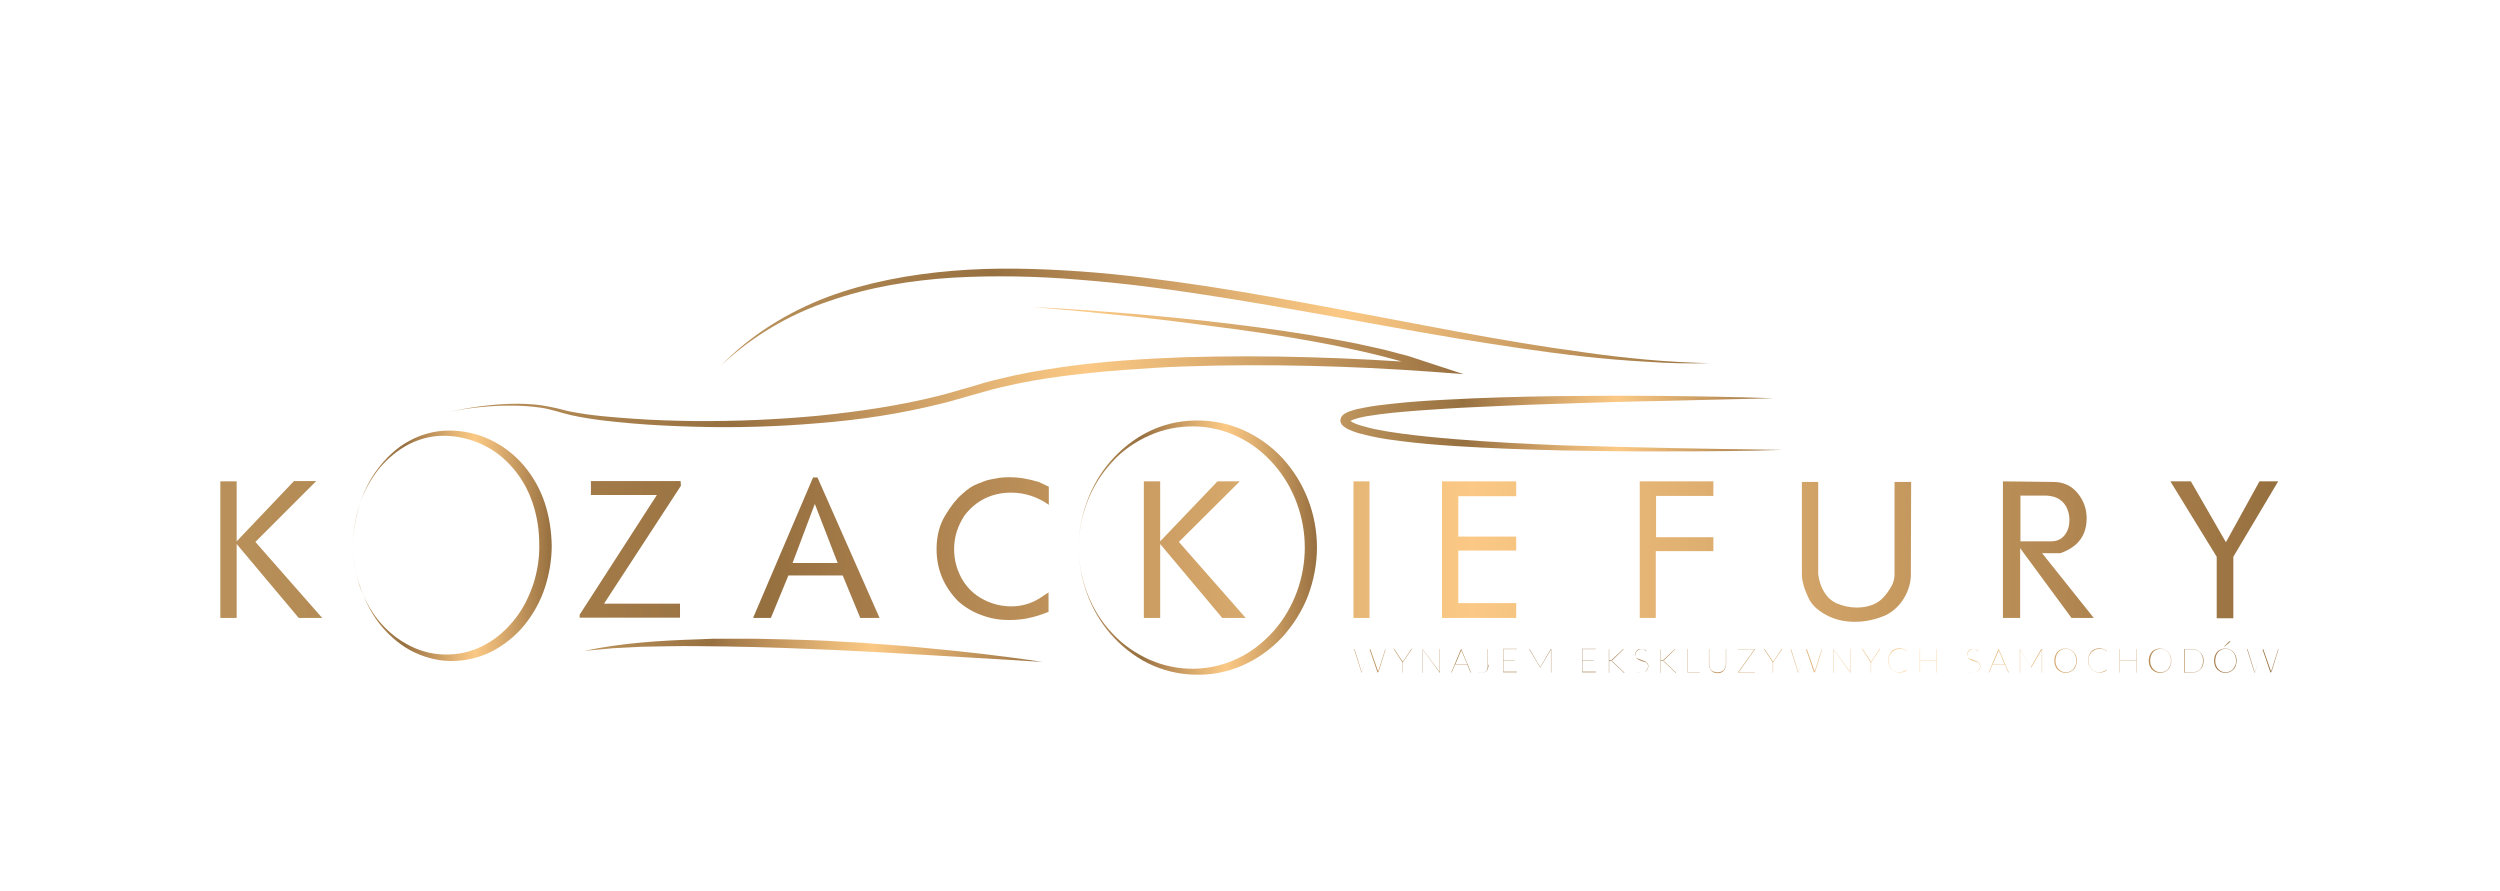 <svg id="Warstwa_1" xmlns="http://www.w3.org/2000/svg" xlink="http://www.w3.org/1999/xlink" x="0" y="0" viewBox="0 150 841.9 300" xml:space="preserve"><style>.st1{fill:url(#SVGID_00000091694934494279575720000011341538210736030615_)}.st2{fill:url(#SVGID_00000088112815426884215660000008705926680679825309_)}.st3{fill:url(#SVGID_00000088109436973666787470000002409287987743350948_)}.st4{fill:url(#SVGID_00000007413778643060958760000006409035189011680154_)}.st5{fill:url(#SVGID_00000077313895324041026080000001658278875215744650_)}.st6{fill:url(#SVGID_00000075850156692552327740000004104326675945867423_)}.st7{fill:url(#SVGID_00000046331589896982544510000013898628010299132578_)}.st8{fill:url(#SVGID_00000140707664401105609730000002367263363699912379_)}.st9{fill:url(#SVGID_00000116201752642232524020000009931481518988351671_)}.st10{fill:url(#SVGID_00000074419831073453087330000000297667802874359169_)}.st11{fill:url(#SVGID_00000076585379368695392010000005847458121094751422_)}.st12{fill:url(#SVGID_00000142173944851561425210000015728405963377856942_)}.st13{fill:url(#SVGID_00000036937156470049919040000016691086225110012080_)}.st14{fill:url(#SVGID_00000009566065364387098430000009548318703056205704_)}.st15{fill:url(#SVGID_00000080170677682216622280000007078514290973848212_)}.st16{fill:url(#SVGID_00000134232030191577916570000001699499203872224405_)}.st17{fill:url(#SVGID_00000093892549549238406770000016110326084290493077_)}.st18{fill:url(#SVGID_00000055708334944432958320000006057131358301365428_)}.st19{fill:url(#SVGID_00000019674332021518208810000009476243699432472710_)}.st20{fill:url(#SVGID_00000116921920077284339190000005621069292696773019_)}.st21{fill:url(#SVGID_00000049928195437775043720000017308406077701066929_)}.st22{fill:url(#SVGID_00000160899492446064952840000005953492273199395496_)}.st23{fill:url(#SVGID_00000144333259779527246270000017679120108012228790_)}.st24{fill:url(#SVGID_00000106829577874207290740000015450871226894077324_)}.st25{fill:url(#SVGID_00000029765928000953598170000017775528853948478611_)}.st26{fill:url(#SVGID_00000147928561579430395160000003122080306078581137_)}.st27{fill:url(#SVGID_00000039113536723699413270000002429445570428234368_)}.st28{fill:url(#SVGID_00000091719274055998096920000014056888003404816007_)}.st29{fill:url(#SVGID_00000057124685427999782890000008990734129280157108_)}.st30{fill:url(#SVGID_00000147180051084798059770000006139546539115094660_)}.st31{fill:url(#SVGID_00000005261537239681062270000004495573850469545624_)}.st32{fill:url(#SVGID_00000055696950062816386560000008942726167731278744_)}.st33{fill:url(#SVGID_00000089571422383612978570000012118658018847377057_)}.st34{fill:url(#SVGID_00000163047608763275970090000005111346124355433629_)}.st35{fill:url(#SVGID_00000171696756835216606670000005693476832854146454_)}.st36{fill:url(#SVGID_00000015336558729673538640000012627534108636645023_)}.st37{fill:url(#SVGID_00000160887794958782573740000002247691154890432652_)}.st38{fill:url(#SVGID_00000062176221116097634290000009182710052277700509_)}.st39{fill:url(#SVGID_00000173150861147853412870000015699985235868015544_)}.st40{fill:url(#SVGID_00000158711391122939261100000005046256396230047621_)}.st41{fill:url(#SVGID_00000151502005257937662650000013791856397030559912_)}.st42{fill:url(#SVGID_00000127020070185370645440000011402702670639252636_)}.st43{fill:url(#SVGID_00000167368349075234967940000012563387350668741564_)}.st44{fill:url(#SVGID_00000173118789046165936370000018160960502154020017_)}.st45{fill:url(#SVGID_00000118377509795620704590000001905959524123712446_)}.st46{fill:url(#SVGID_00000118373097421296484070000013289117093563979923_)}</style><switch><g><linearGradient id="SVGID_1_" gradientUnits="userSpaceOnUse" x1="49.24" y1="335.093" x2="802.292" y2="335.093"><stop offset="0" style="stop-color: rgb(190, 149, 93);"></stop><stop offset="0.278" style="stop-color: rgb(151, 112, 64);"></stop><stop offset="0.371" style="stop-color: rgb(180, 136, 83);"></stop><stop offset="0.539" style="stop-color: rgb(230, 182, 118);"></stop><stop offset="0.627" style="stop-color: rgb(251, 201, 133);"></stop><stop offset="0.732" style="stop-color: rgb(226, 178, 115);"></stop><stop offset="0.938" style="stop-color: rgb(169, 127, 75);"></stop><stop offset="1" style="stop-color: rgb(151, 112, 64);"></stop></linearGradient><path d="M108.5 358.1h-7.9l-20.9-24.9v24.9h-5.5v-46h5.5v20.2L99 312h7.5L86 332.5l22.5 25.6z" style="fill: url(&quot;#SVGID_1_&quot;);"></path><linearGradient id="SVGID_00000145041347240604851900000004609366887065589940_" gradientUnits="userSpaceOnUse" x1="49.24" y1="335.074" x2="802.292" y2="335.074"><stop offset="0" style="stop-color: rgb(190, 149, 93);"></stop><stop offset="0.278" style="stop-color: rgb(151, 112, 64);"></stop><stop offset="0.371" style="stop-color: rgb(180, 136, 83);"></stop><stop offset="0.539" style="stop-color: rgb(230, 182, 118);"></stop><stop offset="0.627" style="stop-color: rgb(251, 201, 133);"></stop><stop offset="0.732" style="stop-color: rgb(226, 178, 115);"></stop><stop offset="0.938" style="stop-color: rgb(169, 127, 75);"></stop><stop offset="1" style="stop-color: rgb(151, 112, 64);"></stop></linearGradient><path d="m229.3 313.6-25.9 39.7H229v4.7h-33.8v-1l26-40.3H199V312h30.2l.1 1.6z" style="fill: url(&quot;#SVGID_00000145041347240604851900000004609366887065589940_&quot;);"></path><linearGradient id="SVGID_00000070799208142304983380000000389223235833624485_" gradientUnits="userSpaceOnUse" x1="49.24" y1="334.421" x2="802.292" y2="334.421"><stop offset="0" style="stop-color: rgb(190, 149, 93);"></stop><stop offset="0.278" style="stop-color: rgb(151, 112, 64);"></stop><stop offset="0.371" style="stop-color: rgb(180, 136, 83);"></stop><stop offset="0.539" style="stop-color: rgb(230, 182, 118);"></stop><stop offset="0.627" style="stop-color: rgb(251, 201, 133);"></stop><stop offset="0.732" style="stop-color: rgb(226, 178, 115);"></stop><stop offset="0.938" style="stop-color: rgb(169, 127, 75);"></stop><stop offset="1" style="stop-color: rgb(151, 112, 64);"></stop></linearGradient><path d="M296.2 358.1h-6.5l-5.9-14.3h-18.3l-5.9 14.3h-6l20.2-47.3h1.5l20.9 47.3zm-14.1-18.5-7.7-19.9-7.5 19.9h15.2z" style="fill: url(&quot;#SVGID_00000070799208142304983380000000389223235833624485_&quot;);"></path><linearGradient id="SVGID_00000178894482758298065990000005725385624544447137_" gradientUnits="userSpaceOnUse" x1="47.873" y1="334.825" x2="800.924" y2="334.825"><stop offset="0" style="stop-color: rgb(190, 149, 93);"></stop><stop offset="0.278" style="stop-color: rgb(151, 112, 64);"></stop><stop offset="0.371" style="stop-color: rgb(180, 136, 83);"></stop><stop offset="0.539" style="stop-color: rgb(230, 182, 118);"></stop><stop offset="0.627" style="stop-color: rgb(251, 201, 133);"></stop><stop offset="0.732" style="stop-color: rgb(226, 178, 115);"></stop><stop offset="0.938" style="stop-color: rgb(169, 127, 75);"></stop><stop offset="1" style="stop-color: rgb(151, 112, 64);"></stop></linearGradient><path d="M353.2 356c-2.2.9-4.3 1.6-6.6 2.1-2.2.5-4.5.7-6.8.7-3.2 0-6.2-.5-9.1-1.6-2.9-1-5.6-2.6-8-4.7-4.9-5-7.3-10.8-7.3-17.6 0-4.4 1-8.2 2.9-11.3 1.9-3.2 3.8-5.6 5.7-7.2 1.8-1.7 3.6-2.9 5.3-3.5 1.7-.7 3-1.2 4.1-1.4 1.1-.2 2.1-.4 3.2-.6 1.1-.1 2.2-.2 3.2-.2 1.5 0 3.2.1 4.9.4 1.7.3 3.4.7 5.1 1.2l3.4 1.6v6.1c-3.9-2.7-8.1-4.1-12.7-4.1-3.1 0-6 .6-8.7 1.9-2.7 1.3-5 3.2-7 5.8-1.1 1.7-2 3.5-2.6 5.4-.6 1.9-.9 3.9-.9 6 0 3.5.9 6.8 2.6 9.9 1.8 3.1 4.2 5.4 7.3 7 3.1 1.6 6.2 2.3 9.4 2.3 3.4 0 6.5-.9 9.3-2.6l3.2-2.1v6.5z" style="fill: url(&quot;#SVGID_00000178894482758298065990000005725385624544447137_&quot;);"></path><linearGradient id="SVGID_00000043425065447001906030000000002084589466354623_" gradientUnits="userSpaceOnUse" x1="49.24" y1="335.093" x2="802.292" y2="335.093"><stop offset="0" style="stop-color: rgb(190, 149, 93);"></stop><stop offset="0.278" style="stop-color: rgb(151, 112, 64);"></stop><stop offset="0.371" style="stop-color: rgb(180, 136, 83);"></stop><stop offset="0.539" style="stop-color: rgb(230, 182, 118);"></stop><stop offset="0.627" style="stop-color: rgb(251, 201, 133);"></stop><stop offset="0.732" style="stop-color: rgb(226, 178, 115);"></stop><stop offset="0.938" style="stop-color: rgb(169, 127, 75);"></stop><stop offset="1" style="stop-color: rgb(151, 112, 64);"></stop></linearGradient><path d="M419.5 358.1h-7.9l-20.9-24.9v24.9h-5.5v-46h5.5v20.2l19.3-20.2h7.5L397 332.5l22.5 25.6z" style="fill: url(&quot;#SVGID_00000043425065447001906030000000002084589466354623_&quot;);"></path><linearGradient id="SVGID_00000133503051478493729070000008840604759173072264_" gradientUnits="userSpaceOnUse" x1="45.777" y1="335.074" x2="798.829" y2="335.074"><stop offset="0" style="stop-color: rgb(190, 149, 93);"></stop><stop offset="0.278" style="stop-color: rgb(151, 112, 64);"></stop><stop offset="0.371" style="stop-color: rgb(180, 136, 83);"></stop><stop offset="0.539" style="stop-color: rgb(230, 182, 118);"></stop><stop offset="0.627" style="stop-color: rgb(251, 201, 133);"></stop><stop offset="0.732" style="stop-color: rgb(226, 178, 115);"></stop><stop offset="0.938" style="stop-color: rgb(169, 127, 75);"></stop><stop offset="1" style="stop-color: rgb(151, 112, 64);"></stop></linearGradient><path d="M461.2 358.1h-5.4v-46h5.4v46z" style="fill: url(&quot;#SVGID_00000133503051478493729070000008840604759173072264_&quot;);"></path><linearGradient id="SVGID_00000013912579979902988960000016321135076821128583_" gradientUnits="userSpaceOnUse" x1="23.492" y1="335.074" x2="776.544" y2="335.074"><stop offset="0" style="stop-color: rgb(190, 149, 93);"></stop><stop offset="0.278" style="stop-color: rgb(151, 112, 64);"></stop><stop offset="0.371" style="stop-color: rgb(180, 136, 83);"></stop><stop offset="0.539" style="stop-color: rgb(230, 182, 118);"></stop><stop offset="0.627" style="stop-color: rgb(251, 201, 133);"></stop><stop offset="0.732" style="stop-color: rgb(226, 178, 115);"></stop><stop offset="0.938" style="stop-color: rgb(169, 127, 75);"></stop><stop offset="1" style="stop-color: rgb(151, 112, 64);"></stop></linearGradient><path d="M510.6 358.1h-25v-46h25v5h-19.5v13.6h19.5v4.7h-19.5v17.7h19.5v5z" style="fill: url(&quot;#SVGID_00000013912579979902988960000016321135076821128583_&quot;);"></path><linearGradient id="SVGID_00000047023219766677770890000003241231065765415092_" gradientUnits="userSpaceOnUse" x1="12.613" y1="335.084" x2="765.664" y2="335.084"><stop offset="0" style="stop-color: rgb(190, 149, 93);"></stop><stop offset="0.278" style="stop-color: rgb(151, 112, 64);"></stop><stop offset="0.371" style="stop-color: rgb(180, 136, 83);"></stop><stop offset="0.539" style="stop-color: rgb(230, 182, 118);"></stop><stop offset="0.627" style="stop-color: rgb(251, 201, 133);"></stop><stop offset="0.732" style="stop-color: rgb(226, 178, 115);"></stop><stop offset="0.938" style="stop-color: rgb(169, 127, 75);"></stop><stop offset="1" style="stop-color: rgb(151, 112, 64);"></stop></linearGradient><path d="M576.9 335.6h-19.3v22.5h-5.4v-46H577v4.9h-19.3v13.9H577v4.7z" style="fill: url(&quot;#SVGID_00000047023219766677770890000003241231065765415092_&quot;);"></path><linearGradient id="SVGID_00000059268922192535715730000004402528861537682602_" gradientUnits="userSpaceOnUse" x1="12.613" y1="335.675" x2="765.664" y2="335.675"><stop offset="0" style="stop-color: rgb(190, 149, 93);"></stop><stop offset="0.278" style="stop-color: rgb(151, 112, 64);"></stop><stop offset="0.371" style="stop-color: rgb(180, 136, 83);"></stop><stop offset="0.539" style="stop-color: rgb(230, 182, 118);"></stop><stop offset="0.627" style="stop-color: rgb(251, 201, 133);"></stop><stop offset="0.732" style="stop-color: rgb(226, 178, 115);"></stop><stop offset="0.938" style="stop-color: rgb(169, 127, 75);"></stop><stop offset="1" style="stop-color: rgb(151, 112, 64);"></stop></linearGradient><path d="m643.6 312.1-.1 31.4c0 2.7-.8 5.4-2.3 7.9-1.5 2.5-3.5 4.4-6 5.7-3.4 1.5-6.9 2.3-10.6 2.3-3.7 0-6.9-.8-9.8-2.4-2.9-1.6-4.8-3.5-5.8-5.7s-1.6-3.8-1.8-4.9c-.3-1.1-.4-2.1-.4-3v-31.1h5.5v31.1c.3 2.2.9 4.1 1.9 5.8 1 1.7 2.3 3 4.1 3.9 2.3 1 4.7 1.5 7 1.5 1.9 0 3.6-.3 5.2-.9 1.6-.6 2.9-1.5 4-2.8 1.1-1.2 1.9-2.5 2.6-3.7.6-1.2.9-2.5.9-3.8v-31.1h5.6z" style="fill: url(&quot;#SVGID_00000059268922192535715730000004402528861537682602_&quot;);"></path><linearGradient id="SVGID_00000039825655287174446910000011979777618728117639_" gradientUnits="userSpaceOnUse" x1="12.613" y1="335.084" x2="765.664" y2="335.084"><stop offset="0" style="stop-color: rgb(190, 149, 93);"></stop><stop offset="0.278" style="stop-color: rgb(151, 112, 64);"></stop><stop offset="0.371" style="stop-color: rgb(180, 136, 83);"></stop><stop offset="0.539" style="stop-color: rgb(230, 182, 118);"></stop><stop offset="0.627" style="stop-color: rgb(251, 201, 133);"></stop><stop offset="0.732" style="stop-color: rgb(226, 178, 115);"></stop><stop offset="0.938" style="stop-color: rgb(169, 127, 75);"></stop><stop offset="1" style="stop-color: rgb(151, 112, 64);"></stop></linearGradient><path d="M705.1 358.1h-7.5l-17.3-23.5v23.5h-5.8v-46l17 .2c3.3 0 6 1.2 8.1 3.7 2.1 2.5 3.1 5.4 3.1 8.6 0 1.7-.3 3.4-.9 4.9-.6 1.5-1.6 2.9-3 4.1-1.5 1.2-3.2 2.1-5 2.7h-6.1l17.4 21.8zm-12.6-40.5c-.5-.2-1.1-.4-1.7-.5-.6-.1-1.2-.2-1.6-.2h-8.8v15.4h10.3c2 0 3.5-.7 4.6-2.1 1.1-1.4 1.6-3.1 1.6-5.1 0-1.7-.4-3.2-1.1-4.5-.8-1.4-1.9-2.4-3.3-3z" style="fill: url(&quot;#SVGID_00000039825655287174446910000011979777618728117639_&quot;);"></path><linearGradient id="SVGID_00000148620512195076823360000010349483353051261593_" gradientUnits="userSpaceOnUse" x1="12.613" y1="335.079" x2="765.664" y2="335.079"><stop offset="0" style="stop-color: rgb(190, 149, 93);"></stop><stop offset="0.278" style="stop-color: rgb(151, 112, 64);"></stop><stop offset="0.371" style="stop-color: rgb(180, 136, 83);"></stop><stop offset="0.539" style="stop-color: rgb(230, 182, 118);"></stop><stop offset="0.627" style="stop-color: rgb(251, 201, 133);"></stop><stop offset="0.732" style="stop-color: rgb(226, 178, 115);"></stop><stop offset="0.938" style="stop-color: rgb(169, 127, 75);"></stop><stop offset="1" style="stop-color: rgb(151, 112, 64);"></stop></linearGradient><path d="m767.2 312.1-15.1 25.4v20.7h-5.6v-20.7l-15.6-25.4h6.9l11.8 20.5 11.3-20.5h6.3z" style="fill: url(&quot;#SVGID_00000148620512195076823360000010349483353051261593_&quot;);"></path><linearGradient id="SVGID_00000091012647683358917650000017454189977519003318_" gradientUnits="userSpaceOnUse" x1="116.903" y1="333.766" x2="185.601" y2="333.766"><stop offset="0" style="stop-color: rgb(190, 149, 93);"></stop><stop offset="0.278" style="stop-color: rgb(151, 112, 64);"></stop><stop offset="0.371" style="stop-color: rgb(180, 136, 83);"></stop><stop offset="0.539" style="stop-color: rgb(230, 182, 118);"></stop><stop offset="0.627" style="stop-color: rgb(251, 201, 133);"></stop><stop offset="0.732" style="stop-color: rgb(226, 178, 115);"></stop><stop offset="0.938" style="stop-color: rgb(169, 127, 75);"></stop><stop offset="1" style="stop-color: rgb(151, 112, 64);"></stop></linearGradient><path d="M118.9 333.8c0 4.6.8 9.2 2.2 13.5 1.5 4.3 3.7 8.4 6.6 11.9 2.9 3.5 6.5 6.4 10.6 8.4 4 2 8.5 3 13 2.8 4.4-.1 8.8-1.4 12.6-3.6 3.8-2.1 7.1-5.2 9.8-8.7 2.7-3.5 4.6-7.5 6-11.7 1.3-4.2 2-8.6 1.9-13 0-4.4-.6-8.8-1.9-13-1.3-4.2-3.3-8.2-6-11.6-2.7-3.4-6-6.4-9.9-8.4-3.9-2.1-8.2-3.3-12.7-3.6-4.4-.3-8.9.6-13 2.6-4 2-7.6 5-10.5 8.5-2.8 3.6-5.1 7.7-6.5 12-1.4 4.7-2.2 9.3-2.2 13.9zm0 0c0-4.6.7-9.2 2.1-13.6 1.4-4.4 3.4-8.6 6.2-12.3 2.8-3.7 6.2-7 10.4-9.3 4.1-2.3 8.8-3.6 13.6-3.6 4.7 0 9.5 1 13.9 3.1 4.3 2 8.3 5.1 11.4 8.8 3.1 3.7 5.5 8 7 12.6s2.2 9.4 2.3 14.2c0 4.8-.8 9.6-2.3 14.2-1.5 4.6-3.9 8.9-6.9 12.6-3 3.7-6.9 6.8-11.2 9-4.3 2.1-9.1 3.2-13.9 3.1-4.8-.1-9.4-1.5-13.5-3.7-4.1-2.3-7.6-5.5-10.4-9.1-2.8-3.7-4.9-7.9-6.3-12.2-1.7-4.6-2.4-9.2-2.4-13.8z" style="fill: url(&quot;#SVGID_00000091012647683358917650000017454189977519003318_&quot;);"></path><linearGradient id="SVGID_00000096038701693620974740000012885516576109447328_" gradientUnits="userSpaceOnUse" x1="361.288" y1="334.416" x2="443.459" y2="334.416"><stop offset="0" style="stop-color: rgb(190, 149, 93);"></stop><stop offset="0.278" style="stop-color: rgb(151, 112, 64);"></stop><stop offset="0.371" style="stop-color: rgb(180, 136, 83);"></stop><stop offset="0.539" style="stop-color: rgb(230, 182, 118);"></stop><stop offset="0.627" style="stop-color: rgb(251, 201, 133);"></stop><stop offset="0.732" style="stop-color: rgb(226, 178, 115);"></stop><stop offset="0.938" style="stop-color: rgb(169, 127, 75);"></stop><stop offset="1" style="stop-color: rgb(151, 112, 64);"></stop></linearGradient><path d="M363.3 334.4c0 5.3 1 10.6 2.9 15.5s4.7 9.5 8.3 13.3c3.6 3.9 8 6.9 12.7 9 4.8 2.1 10 3.1 15.1 3 5.2-.1 10.3-1.4 14.8-3.6 4.6-2.2 8.6-5.5 12-9.3 6.7-7.7 10.3-17.8 10.3-27.9 0-10.1-3.6-20.2-10.3-27.9-3.3-3.8-7.4-7.1-12-9.3-4.6-2.3-9.7-3.5-14.8-3.6-5.2-.1-10.4.9-15.1 3-4.8 2.1-9.2 5.1-12.7 9-3.6 3.9-6.4 8.4-8.3 13.3-1.9 4.9-2.9 10.2-2.9 15.5zm0 0c0-10.6 3.8-21.2 10.8-29.2 3.5-4 7.8-7.4 12.6-9.8 4.8-2.4 10.2-3.7 15.7-3.8 5.4-.1 10.9.9 16 3.1 5 2.2 9.6 5.4 13.4 9.5 3.7 4 6.7 8.8 8.7 14 2 5.2 3 10.7 3 16.2s-1.1 11.1-3 16.2c-2 5.2-5 9.9-8.7 14-3.8 4-8.3 7.3-13.4 9.5-5 2.2-10.5 3.3-16 3.1-5.4-.1-10.8-1.4-15.7-3.8-4.8-2.4-9.1-5.8-12.6-9.8-7-8-10.8-18.6-10.8-29.2z" style="fill: url(&quot;#SVGID_00000096038701693620974740000012885516576109447328_&quot;);"></path><linearGradient id="SVGID_00000022538494669305520990000008600616761053640889_" gradientUnits="userSpaceOnUse" x1="196.467" y1="368.93" x2="351.314" y2="368.93"><stop offset="0" style="stop-color: rgb(190, 149, 93);"></stop><stop offset="0.278" style="stop-color: rgb(151, 112, 64);"></stop><stop offset="0.371" style="stop-color: rgb(180, 136, 83);"></stop><stop offset="0.539" style="stop-color: rgb(230, 182, 118);"></stop><stop offset="0.627" style="stop-color: rgb(251, 201, 133);"></stop><stop offset="0.732" style="stop-color: rgb(226, 178, 115);"></stop><stop offset="0.938" style="stop-color: rgb(169, 127, 75);"></stop><stop offset="1" style="stop-color: rgb(151, 112, 64);"></stop></linearGradient><path d="M196.7 369.2c12.7-2.7 25.6-3.5 38.5-3.9l4.8-.2h14.5c6.5.1 12.9.3 19.4.5 3.2.1 6.5.3 9.7.5 3.2.2 6.5.3 9.7.6 6.4.5 12.9.9 19.3 1.6 12.9 1.2 25.7 2.7 38.5 4.6l-38.6-2.3-19.3-1.1c-6.4-.3-12.9-.7-19.3-.9-12.9-.6-25.7-.9-38.6-1-6.4-.1-12.9.1-19.3.2l-9.6.5c-3.2.3-6.5.6-9.7.9z" style="fill: url(&quot;#SVGID_00000022538494669305520990000008600616761053640889_&quot;);"></path><linearGradient id="SVGID_00000085239146692097744910000007021485680317632700_" gradientUnits="userSpaceOnUse" x1="241.601" y1="256.831" x2="575.558" y2="256.831"><stop offset="0" style="stop-color: rgb(190, 149, 93);"></stop><stop offset="0.278" style="stop-color: rgb(151, 112, 64);"></stop><stop offset="0.371" style="stop-color: rgb(180, 136, 83);"></stop><stop offset="0.539" style="stop-color: rgb(230, 182, 118);"></stop><stop offset="0.627" style="stop-color: rgb(251, 201, 133);"></stop><stop offset="0.732" style="stop-color: rgb(226, 178, 115);"></stop><stop offset="0.938" style="stop-color: rgb(169, 127, 75);"></stop><stop offset="1" style="stop-color: rgb(151, 112, 64);"></stop></linearGradient><path d="M575.6 272.3c-7.1.2-14.3 0-21.4-.5-7.1-.4-14.3-1-21.4-1.8-14.2-1.6-28.4-3.8-42.5-6.1-28.2-4.7-56.2-10.3-84.4-14.6-14.1-2.2-28.2-4-42.4-5.1-14.2-1.2-28.4-1.5-42.6-.7-14.2.9-28.3 3.2-41.7 7.9-13.5 4.5-26 11.9-36.4 21.7 10-10.3 22.5-18 35.9-23.1 13.5-5 27.8-7.6 42.1-8.8 14.3-1.2 28.7-.8 43 .2s28.5 2.9 42.7 5c28.3 4.4 56.3 10.1 84.4 15.3 14 2.6 28.1 5 42.2 6.9 14 2 28.2 3.4 42.5 3.7z" style="fill: url(&quot;#SVGID_00000085239146692097744910000007021485680317632700_&quot;);"></path><linearGradient id="SVGID_00000046311807520457513040000008894678044033226376_" gradientUnits="userSpaceOnUse" x1="151.252" y1="273.599" x2="493.487" y2="273.599"><stop offset="0" style="stop-color: rgb(190, 149, 93);"></stop><stop offset="0.278" style="stop-color: rgb(151, 112, 64);"></stop><stop offset="0.371" style="stop-color: rgb(180, 136, 83);"></stop><stop offset="0.539" style="stop-color: rgb(230, 182, 118);"></stop><stop offset="0.627" style="stop-color: rgb(251, 201, 133);"></stop><stop offset="0.732" style="stop-color: rgb(226, 178, 115);"></stop><stop offset="0.938" style="stop-color: rgb(169, 127, 75);"></stop><stop offset="1" style="stop-color: rgb(151, 112, 64);"></stop></linearGradient><path d="M347.5 253.4c11.4.5 22.8 1.4 34.1 2.3 11.4 1 22.7 2.1 34 3.5s22.6 3 33.9 5.1c5.6 1 11.2 2.2 16.8 3.5l8.3 2.2 8.2 2.7 10.1 3.3-10.6-.8c-13.8-1-27.7-1.7-41.6-2-13.9-.3-27.8-.3-41.6.2-6.9.2-13.9.7-20.8 1.2s-13.8 1.2-20.7 2.1c-6.9.9-13.7 2.1-20.4 3.7-1.7.4-3.4.8-5 1.3l-5 1.4c-3.4.9-6.7 2-10.1 2.8-13.6 3.4-27.4 5.5-41.4 6.6-13.9 1.2-27.9 1.6-41.8 1.2-7-.2-13.9-.5-20.9-1.1-6.9-.6-13.9-1.3-20.7-2.8-3.5-.8-6.7-2-10.1-2.5-3.4-.5-6.9-.7-10.3-.7-6.9 0-13.9.7-20.7 2.1 6.8-1.5 13.7-2.5 20.7-2.7 3.5-.1 7 0 10.5.5 1.7.3 3.5.6 5.2 1 1.7.4 3.3.9 5 1.2 6.8 1.3 13.7 1.8 20.6 2.3 6.9.5 13.9.7 20.8.8 13.9.1 27.8-.5 41.6-1.8 13.8-1.4 27.5-3.4 40.9-6.8 3.3-.8 6.6-1.9 10-2.8l5-1.5c1.7-.5 3.4-.9 5.1-1.3 6.8-1.7 13.7-2.9 20.6-3.9 13.8-2 27.8-2.9 41.7-3.4 13.9-.4 27.9-.4 41.8 0 13.9.4 27.8 1.1 41.7 2.2l-.4 2.5c-10.6-3.9-21.7-6.4-32.8-8.7-11.2-2.2-22.4-4-33.7-5.5-11.3-1.5-22.6-3-33.9-4.2-11.4-1.2-22.7-2.3-34.1-3.2z" style="fill: url(&quot;#SVGID_00000046311807520457513040000008894678044033226376_&quot;);"></path><linearGradient id="SVGID_00000106836223065830370260000018030327862757780104_" gradientUnits="userSpaceOnUse" x1="451.664" y1="292.618" x2="600.168" y2="292.618"><stop offset="0" style="stop-color: rgb(190, 149, 93);"></stop><stop offset="0.278" style="stop-color: rgb(151, 112, 64);"></stop><stop offset="0.371" style="stop-color: rgb(180, 136, 83);"></stop><stop offset="0.539" style="stop-color: rgb(230, 182, 118);"></stop><stop offset="0.627" style="stop-color: rgb(251, 201, 133);"></stop><stop offset="0.732" style="stop-color: rgb(226, 178, 115);"></stop><stop offset="0.938" style="stop-color: rgb(169, 127, 75);"></stop><stop offset="1" style="stop-color: rgb(151, 112, 64);"></stop></linearGradient><path d="M600.2 301.5c-12.2.4-24.5.5-36.8.5-12.3.1-24.5-.1-36.8-.3-12.3-.3-24.5-.7-36.8-1.5-6.1-.4-12.2-.9-18.4-1.7-3.1-.4-6.1-.8-9.2-1.5-1.5-.3-3.1-.7-4.6-1.1-.8-.2-1.5-.5-2.3-.8-.4-.2-.8-.3-1.2-.5-.4-.2-.8-.4-1.2-.7-.4-.3-.9-.6-1.3-1.4-.2-.4-.3-1-.1-1.5.1-.5.4-.9.6-1.1.5-.5.9-.7 1.3-.9.4-.2.8-.4 1.2-.5 1.6-.6 3.1-.9 4.7-1.2 3.1-.6 6.1-1 9.2-1.3 6.1-.7 12.3-1.1 18.4-1.4 12.3-.7 24.5-1 36.8-1.2 24.5-.3 49-.1 73.5.7l-36.7.9c-12.2.2-24.5.6-36.7 1-6.1.2-12.2.4-18.3.7-6.1.3-12.2.5-18.3.9-6.1.4-12.2.8-18.2 1.4-3 .3-6 .7-9 1.2-1.5.3-2.9.6-4.2 1.1-.3.1-.6.2-.9.4-.3.1-.5.3-.5.3l.1-.1v-.4l.3.3c1 .7 2.4 1.2 3.8 1.6 1.4.4 2.9.8 4.3 1.1 2.9.6 5.9 1.1 9 1.5 6 .8 12.1 1.4 18.2 1.9 12.2 1 24.4 1.6 36.6 2.1 24.5.7 49 1.2 73.5 1.5z" style="fill: url(&quot;#SVGID_00000106836223065830370260000018030327862757780104_&quot;);"></path><linearGradient id="SVGID_00000133530514376568544680000008296554671917405871_" gradientUnits="userSpaceOnUse" x1="-255.702" y1="899.526" x2="57.865" y2="899.526" gradientTransform="translate(704.752 -527.013)"><stop offset="0" style="stop-color: rgb(190, 149, 93);"></stop><stop offset="0.278" style="stop-color: rgb(151, 112, 64);"></stop><stop offset="0.371" style="stop-color: rgb(180, 136, 83);"></stop><stop offset="0.539" style="stop-color: rgb(230, 182, 118);"></stop><stop offset="0.627" style="stop-color: rgb(251, 201, 133);"></stop><stop offset="0.732" style="stop-color: rgb(226, 178, 115);"></stop><stop offset="0.938" style="stop-color: rgb(169, 127, 75);"></stop><stop offset="1" style="stop-color: rgb(151, 112, 64);"></stop></linearGradient><path d="m466.5 368.6-2.5 7.9h-.1l-2.6-7.6v-.2s0 .1-.1.2l-2.6 7.6h-.1l-2.5-7.9h.1s.1 0 .1.1l2.3 7.4c0 .1.1.2.1.3 0-.1.1-.2.1-.3l2.6-7.4s0-.1.1-.1c0 0 .1 0 .1.1l2.6 7.4c0 .1.1.2.1.3 0-.1.1-.2.1-.3l2.3-7.4c-.3-.1-.3-.1-.1-.1z" style="fill: url(&quot;#SVGID_00000133530514376568544680000008296554671917405871_&quot;);"></path><linearGradient id="SVGID_00000102526194598584331940000010795188273273914527_" gradientUnits="userSpaceOnUse" x1="-255.702" y1="899.526" x2="57.865" y2="899.526" gradientTransform="translate(704.752 -527.013)"><stop offset="0" style="stop-color: rgb(190, 149, 93);"></stop><stop offset="0.278" style="stop-color: rgb(151, 112, 64);"></stop><stop offset="0.371" style="stop-color: rgb(180, 136, 83);"></stop><stop offset="0.539" style="stop-color: rgb(230, 182, 118);"></stop><stop offset="0.627" style="stop-color: rgb(251, 201, 133);"></stop><stop offset="0.732" style="stop-color: rgb(226, 178, 115);"></stop><stop offset="0.938" style="stop-color: rgb(169, 127, 75);"></stop><stop offset="1" style="stop-color: rgb(151, 112, 64);"></stop></linearGradient><path d="M472.4 373.1v3.4h-.1v-3.4l-3-4.6h.2l2.7 4.1.1.1.1.1s0-.1.1-.1.1-.1.1-.1l2.7-4.1h.2l-3.1 4.6z" style="fill: url(&quot;#SVGID_00000102526194598584331940000010795188273273914527_&quot;);"></path><linearGradient id="SVGID_00000093872905506723007410000015184917556904356493_" gradientUnits="userSpaceOnUse" x1="-255.702" y1="899.526" x2="57.865" y2="899.526" gradientTransform="translate(704.752 -527.013)"><stop offset="0" style="stop-color: rgb(190, 149, 93);"></stop><stop offset="0.278" style="stop-color: rgb(151, 112, 64);"></stop><stop offset="0.371" style="stop-color: rgb(180, 136, 83);"></stop><stop offset="0.539" style="stop-color: rgb(230, 182, 118);"></stop><stop offset="0.627" style="stop-color: rgb(251, 201, 133);"></stop><stop offset="0.732" style="stop-color: rgb(226, 178, 115);"></stop><stop offset="0.938" style="stop-color: rgb(169, 127, 75);"></stop><stop offset="1" style="stop-color: rgb(151, 112, 64);"></stop></linearGradient><path d="M484.9 368.6v7.9h-.1l-5.6-7.7v7.8h-.1v-7.9h.1l5.6 7.6v-7.8h.1z" style="fill: url(&quot;#SVGID_00000093872905506723007410000015184917556904356493_&quot;);"></path><linearGradient id="SVGID_00000097476552671003494450000004812015374308274352_" gradientUnits="userSpaceOnUse" x1="-255.702" y1="899.526" x2="57.865" y2="899.526" gradientTransform="translate(704.752 -527.013)"><stop offset="0" style="stop-color: rgb(190, 149, 93);"></stop><stop offset="0.278" style="stop-color: rgb(151, 112, 64);"></stop><stop offset="0.371" style="stop-color: rgb(180, 136, 83);"></stop><stop offset="0.539" style="stop-color: rgb(230, 182, 118);"></stop><stop offset="0.627" style="stop-color: rgb(251, 201, 133);"></stop><stop offset="0.732" style="stop-color: rgb(226, 178, 115);"></stop><stop offset="0.938" style="stop-color: rgb(169, 127, 75);"></stop><stop offset="1" style="stop-color: rgb(151, 112, 64);"></stop></linearGradient><path d="M495.4 376.5h-.1s-.1 0-.1-.1l-1.1-2.6H490l-1.1 2.6s0 .1-.1.1h-.1l3.3-7.9h.1l3.3 7.9zm-1.3-2.8-2-4.7v-.2.2l-2 4.7h4z" style="fill: url(&quot;#SVGID_00000097476552671003494450000004812015374308274352_&quot;);"></path><linearGradient id="SVGID_00000013171580439330489360000011692263453540249735_" gradientUnits="userSpaceOnUse" x1="-255.702" y1="899.571" x2="57.865" y2="899.571" gradientTransform="translate(704.752 -527.013)"><stop offset="0" style="stop-color: rgb(190, 149, 93);"></stop><stop offset="0.278" style="stop-color: rgb(151, 112, 64);"></stop><stop offset="0.371" style="stop-color: rgb(180, 136, 83);"></stop><stop offset="0.539" style="stop-color: rgb(230, 182, 118);"></stop><stop offset="0.627" style="stop-color: rgb(251, 201, 133);"></stop><stop offset="0.732" style="stop-color: rgb(226, 178, 115);"></stop><stop offset="0.938" style="stop-color: rgb(169, 127, 75);"></stop><stop offset="1" style="stop-color: rgb(151, 112, 64);"></stop></linearGradient><path d="M501.3 373.9c0 .4-.1.8-.2 1.2-.1.3-.3.6-.5.8-.2.2-.4.4-.7.5-.3.1-.6.2-.9.2-.3 0-.6-.1-1-.2s0 0 .1 0h.1s.1 0 .2.1c.1 0 .2 0 .2.1h.3c.3 0 .6-.1.9-.2.3-.1.5-.3.7-.5.2-.2.3-.5.4-.8.1-.3.1-.7.1-1.1v-5.4h.1v5.3z" style="fill: url(&quot;#SVGID_00000013171580439330489360000011692263453540249735_&quot;);"></path><linearGradient id="SVGID_00000124155230684868133210000017337506553278965890_" gradientUnits="userSpaceOnUse" x1="-255.702" y1="899.526" x2="57.865" y2="899.526" gradientTransform="translate(704.752 -527.013)"><stop offset="0" style="stop-color: rgb(190, 149, 93);"></stop><stop offset="0.278" style="stop-color: rgb(151, 112, 64);"></stop><stop offset="0.371" style="stop-color: rgb(180, 136, 83);"></stop><stop offset="0.539" style="stop-color: rgb(230, 182, 118);"></stop><stop offset="0.627" style="stop-color: rgb(251, 201, 133);"></stop><stop offset="0.732" style="stop-color: rgb(226, 178, 115);"></stop><stop offset="0.938" style="stop-color: rgb(169, 127, 75);"></stop><stop offset="1" style="stop-color: rgb(151, 112, 64);"></stop></linearGradient><path d="M510.8 376.3v.1h-4.6v-7.9h4.6v.1h-4.5v3.7h3.8v.1h-3.8v3.8h4.5z" style="fill: url(&quot;#SVGID_00000124155230684868133210000017337506553278965890_&quot;);"></path><linearGradient id="SVGID_00000160901951857218123950000000728230579120901048_" gradientUnits="userSpaceOnUse" x1="-255.702" y1="899.526" x2="57.865" y2="899.526" gradientTransform="translate(704.752 -527.013)"><stop offset="0" style="stop-color: rgb(190, 149, 93);"></stop><stop offset="0.278" style="stop-color: rgb(151, 112, 64);"></stop><stop offset="0.371" style="stop-color: rgb(180, 136, 83);"></stop><stop offset="0.539" style="stop-color: rgb(230, 182, 118);"></stop><stop offset="0.627" style="stop-color: rgb(251, 201, 133);"></stop><stop offset="0.732" style="stop-color: rgb(226, 178, 115);"></stop><stop offset="0.938" style="stop-color: rgb(169, 127, 75);"></stop><stop offset="1" style="stop-color: rgb(151, 112, 64);"></stop></linearGradient><path d="M522.4 368.6v7.9h-.1V368.7l-3.5 6-.1.1s-.1 0-.1-.1l-3.6-6v7.8-7.9h.1l3.6 6.1v.2-.2l3.5-6.1h.2z" style="fill: url(&quot;#SVGID_00000160901951857218123950000000728230579120901048_&quot;);"></path><linearGradient id="SVGID_00000156579041541099867800000005834767074056554923_" gradientUnits="userSpaceOnUse" x1="-255.702" y1="899.526" x2="57.865" y2="899.526" gradientTransform="translate(704.752 -527.013)"><stop offset="0" style="stop-color: rgb(190, 149, 93);"></stop><stop offset="0.278" style="stop-color: rgb(151, 112, 64);"></stop><stop offset="0.371" style="stop-color: rgb(180, 136, 83);"></stop><stop offset="0.539" style="stop-color: rgb(230, 182, 118);"></stop><stop offset="0.627" style="stop-color: rgb(251, 201, 133);"></stop><stop offset="0.732" style="stop-color: rgb(226, 178, 115);"></stop><stop offset="0.938" style="stop-color: rgb(169, 127, 75);"></stop><stop offset="1" style="stop-color: rgb(151, 112, 64);"></stop></linearGradient><path d="M537.4 376.3v.1h-4.6v-7.9h4.6v.1h-4.5v3.7h3.8v.1h-3.8v3.8h4.5z" style="fill: url(&quot;#SVGID_00000156579041541099867800000005834767074056554923_&quot;);"></path><linearGradient id="SVGID_00000151520255934704717480000008191751953061742221_" gradientUnits="userSpaceOnUse" x1="-255.702" y1="899.526" x2="57.865" y2="899.526" gradientTransform="translate(704.752 -527.013)"><stop offset="0" style="stop-color: rgb(190, 149, 93);"></stop><stop offset="0.278" style="stop-color: rgb(151, 112, 64);"></stop><stop offset="0.371" style="stop-color: rgb(180, 136, 83);"></stop><stop offset="0.539" style="stop-color: rgb(230, 182, 118);"></stop><stop offset="0.627" style="stop-color: rgb(251, 201, 133);"></stop><stop offset="0.732" style="stop-color: rgb(226, 178, 115);"></stop><stop offset="0.938" style="stop-color: rgb(169, 127, 75);"></stop><stop offset="1" style="stop-color: rgb(151, 112, 64);"></stop></linearGradient><path d="M541.8 372.4H542.6s.1 0 .1-.1l.1-.1 3.7-3.5.1-.1h.2l-3.8 3.7c-.1.1-.1.1-.2.1 0 0-.1 0-.2.1.1 0 .1 0 .2.1 0 0 .1.1.2.1l4.1 3.9h-.2s-.1 0-.1-.1l-3.9-3.7-.1-.1-.1-.1h-.8v4h-.1v-7.9h.1v3.7z" style="fill: url(&quot;#SVGID_00000151520255934704717480000008191751953061742221_&quot;);"></path><linearGradient id="SVGID_00000100380433279834995730000011764781938818631334_" gradientUnits="userSpaceOnUse" x1="-255.702" y1="899.526" x2="57.865" y2="899.526" gradientTransform="translate(704.752 -527.013)"><stop offset="0" style="stop-color: rgb(190, 149, 93);"></stop><stop offset="0.278" style="stop-color: rgb(151, 112, 64);"></stop><stop offset="0.371" style="stop-color: rgb(180, 136, 83);"></stop><stop offset="0.539" style="stop-color: rgb(230, 182, 118);"></stop><stop offset="0.627" style="stop-color: rgb(251, 201, 133);"></stop><stop offset="0.732" style="stop-color: rgb(226, 178, 115);"></stop><stop offset="0.938" style="stop-color: rgb(169, 127, 75);"></stop><stop offset="1" style="stop-color: rgb(151, 112, 64);"></stop></linearGradient><path d="M554.5 369.3h-.2l-.1-.1-.2-.2c-.1-.1-.2-.1-.3-.2s-.3-.1-.4-.1c-.2 0-.3-.1-.6-.1s-.6.1-.9.1c-.3.1-.5.2-.6.4-.2.2-.3.4-.4.6-.1.2-.1.4-.1.7 0 .3.1.6.2.8.1.2.3.4.5.5.2.1.4.3.7.3.2.1.5.2.8.3.3.1.5.2.8.3s.5.2.7.4c.2.1.3.3.5.5.1.2.2.5.2.8 0 .3-.1.6-.2.9-.1.3-.3.5-.5.7-.2.2-.5.4-.8.5-.3.1-.6.2-1 .2-.3 0-.5 0-.7-.1-.2 0-.4-.1-.6-.2-.2-.1-.3-.2-.5-.3l-.4-.4s.1 0 .1.1l.2.2c.1.1.2.2.3.2.1.1.2.2.4.2.2.1.3.1.5.2.2 0 .4.1.7.1.4 0 .7-.1 1-.2s.5-.3.7-.5.3-.4.5-.7c.1-.3.2-.5.2-.8 0-.2 0-.5-.1-.6-.1-.2-.2-.3-.3-.5s-.3-.2-.5-.3c-.2-.1-.4-.2-.6-.2s-.4-.1-.6-.2c-.2-.1-.4-.1-.6-.2l-.6-.3c-.2-.1-.3-.2-.5-.4-.1-.1-.2-.3-.3-.5-.1-.2-.1-.4-.1-.7 0-.3 0-.5.1-.7.1-.2.2-.4.4-.6.2-.2.4-.3.7-.4.3-.1.6-.2.9-.2.4 0 .7.1 1 .2.1 0 .3.2.6.5z" style="fill: url(&quot;#SVGID_00000100380433279834995730000011764781938818631334_&quot;);"></path><linearGradient id="SVGID_00000126287828621228583390000000133607512990663564_" gradientUnits="userSpaceOnUse" x1="-255.702" y1="899.526" x2="57.865" y2="899.526" gradientTransform="translate(704.752 -527.013)"><stop offset="0" style="stop-color: rgb(190, 149, 93);"></stop><stop offset="0.278" style="stop-color: rgb(151, 112, 64);"></stop><stop offset="0.371" style="stop-color: rgb(180, 136, 83);"></stop><stop offset="0.539" style="stop-color: rgb(230, 182, 118);"></stop><stop offset="0.627" style="stop-color: rgb(251, 201, 133);"></stop><stop offset="0.732" style="stop-color: rgb(226, 178, 115);"></stop><stop offset="0.938" style="stop-color: rgb(169, 127, 75);"></stop><stop offset="1" style="stop-color: rgb(151, 112, 64);"></stop></linearGradient><path d="M559.2 372.4H560s.1 0 .1-.1l.1-.1 3.7-3.5.1-.1h.2l-3.8 3.7c-.1.1-.1.1-.2.1 0 0-.1 0-.2.1.1 0 .1 0 .2.1 0 0 .1.1.2.1l4.1 3.9h-.2s-.1 0-.1-.1l-3.9-3.7-.1-.1-.1-.1h-.8v4h-.1v-7.9h.1v3.7z" style="fill: url(&quot;#SVGID_00000126287828621228583390000000133607512990663564_&quot;);"></path><linearGradient id="SVGID_00000077326338004601615940000015862587798296634555_" gradientUnits="userSpaceOnUse" x1="-255.702" y1="899.526" x2="57.865" y2="899.526" gradientTransform="translate(704.752 -527.013)"><stop offset="0" style="stop-color: rgb(190, 149, 93);"></stop><stop offset="0.278" style="stop-color: rgb(151, 112, 64);"></stop><stop offset="0.371" style="stop-color: rgb(180, 136, 83);"></stop><stop offset="0.539" style="stop-color: rgb(230, 182, 118);"></stop><stop offset="0.627" style="stop-color: rgb(251, 201, 133);"></stop><stop offset="0.732" style="stop-color: rgb(226, 178, 115);"></stop><stop offset="0.938" style="stop-color: rgb(169, 127, 75);"></stop><stop offset="1" style="stop-color: rgb(151, 112, 64);"></stop></linearGradient><path d="M572.4 376.3v.1h-4.2v-7.9h.1v7.8h4.1z" style="fill: url(&quot;#SVGID_00000077326338004601615940000015862587798296634555_&quot;);"></path><linearGradient id="SVGID_00000139977395373233843500000007082541128883521420_" gradientUnits="userSpaceOnUse" x1="-255.702" y1="899.577" x2="57.865" y2="899.577" gradientTransform="translate(704.752 -527.013)"><stop offset="0" style="stop-color: rgb(190, 149, 93);"></stop><stop offset="0.278" style="stop-color: rgb(151, 112, 64);"></stop><stop offset="0.371" style="stop-color: rgb(180, 136, 83);"></stop><stop offset="0.539" style="stop-color: rgb(230, 182, 118);"></stop><stop offset="0.627" style="stop-color: rgb(251, 201, 133);"></stop><stop offset="0.732" style="stop-color: rgb(226, 178, 115);"></stop><stop offset="0.938" style="stop-color: rgb(169, 127, 75);"></stop><stop offset="1" style="stop-color: rgb(151, 112, 64);"></stop></linearGradient><path d="M578.5 376.4c.4 0 .8-.1 1.1-.2l.9-.6c.2-.3.4-.6.5-.9.1-.4.2-.7.2-1.1v-5h.1v5c0 .4-.1.8-.2 1.2-.1.4-.3.7-.6 1-.2.3-.5.5-.9.7-.4.2-.7.2-1.2.2-.4 0-.8-.1-1.2-.2-.4-.2-.7-.4-.9-.7-.2-.3-.4-.6-.6-1-.1-.4-.2-.8-.2-1.2v-5h.1v5c0 .4.1.8.2 1.1.1.4.3.7.5.9.2.3.5.5.9.6.5.2.8.2 1.3.2z" style="fill: url(&quot;#SVGID_00000139977395373233843500000007082541128883521420_&quot;);"></path><linearGradient id="SVGID_00000021836746859681471700000011349340330009093789_" gradientUnits="userSpaceOnUse" x1="-255.702" y1="899.526" x2="57.864" y2="899.526" gradientTransform="translate(704.752 -527.013)"><stop offset="0" style="stop-color: rgb(190, 149, 93);"></stop><stop offset="0.278" style="stop-color: rgb(151, 112, 64);"></stop><stop offset="0.371" style="stop-color: rgb(180, 136, 83);"></stop><stop offset="0.539" style="stop-color: rgb(230, 182, 118);"></stop><stop offset="0.627" style="stop-color: rgb(251, 201, 133);"></stop><stop offset="0.732" style="stop-color: rgb(226, 178, 115);"></stop><stop offset="0.938" style="stop-color: rgb(169, 127, 75);"></stop><stop offset="1" style="stop-color: rgb(151, 112, 64);"></stop></linearGradient><path d="M591 368.6v.1l-5.5 7.7h5.5v.1h-5.7v-.1l5.5-7.7h-5.5v-.1h5.7z" style="fill: url(&quot;#SVGID_00000021836746859681471700000011349340330009093789_&quot;);"></path><linearGradient id="SVGID_00000036961801289644549630000015457825982734473864_" gradientUnits="userSpaceOnUse" x1="-255.702" y1="899.526" x2="57.865" y2="899.526" gradientTransform="translate(704.752 -527.013)"><stop offset="0" style="stop-color: rgb(190, 149, 93);"></stop><stop offset="0.278" style="stop-color: rgb(151, 112, 64);"></stop><stop offset="0.371" style="stop-color: rgb(180, 136, 83);"></stop><stop offset="0.539" style="stop-color: rgb(230, 182, 118);"></stop><stop offset="0.627" style="stop-color: rgb(251, 201, 133);"></stop><stop offset="0.732" style="stop-color: rgb(226, 178, 115);"></stop><stop offset="0.938" style="stop-color: rgb(169, 127, 75);"></stop><stop offset="1" style="stop-color: rgb(151, 112, 64);"></stop></linearGradient><path d="M597.1 373.1v3.4h-.1v-3.4l-3-4.6h.2l2.7 4.1.1.1.1.1s0-.1.1-.1l.1-.1 2.7-4.1h.2l-3.1 4.6z" style="fill: url(&quot;#SVGID_00000036961801289644549630000015457825982734473864_&quot;);"></path><linearGradient id="SVGID_00000092417394808443045410000002554494578361186480_" gradientUnits="userSpaceOnUse" x1="-255.702" y1="899.526" x2="57.865" y2="899.526" gradientTransform="translate(704.752 -527.013)"><stop offset="0" style="stop-color: rgb(190, 149, 93);"></stop><stop offset="0.278" style="stop-color: rgb(151, 112, 64);"></stop><stop offset="0.371" style="stop-color: rgb(180, 136, 83);"></stop><stop offset="0.539" style="stop-color: rgb(230, 182, 118);"></stop><stop offset="0.627" style="stop-color: rgb(251, 201, 133);"></stop><stop offset="0.732" style="stop-color: rgb(226, 178, 115);"></stop><stop offset="0.938" style="stop-color: rgb(169, 127, 75);"></stop><stop offset="1" style="stop-color: rgb(151, 112, 64);"></stop></linearGradient><path d="m613.5 368.6-2.5 7.9h-.1l-2.6-7.6v-.2s0 .1-.1.2l-2.6 7.6h-.1l-2.5-7.9h.1s.1 0 .1.1l2.3 7.4c0 .1.1.2.1.3 0-.1.1-.2.1-.3l2.6-7.4s0-.1.1-.1c0 0 .1 0 .1.1l2.6 7.4c0 .1.1.2.1.3 0-.1.1-.2.1-.3l2.3-7.4c-.3-.1-.3-.1-.1-.1z" style="fill: url(&quot;#SVGID_00000092417394808443045410000002554494578361186480_&quot;);"></path><linearGradient id="SVGID_00000028286100484873570530000014028773227312622268_" gradientUnits="userSpaceOnUse" x1="-255.702" y1="899.526" x2="57.865" y2="899.526" gradientTransform="translate(704.752 -527.013)"><stop offset="0" style="stop-color: rgb(190, 149, 93);"></stop><stop offset="0.278" style="stop-color: rgb(151, 112, 64);"></stop><stop offset="0.371" style="stop-color: rgb(180, 136, 83);"></stop><stop offset="0.539" style="stop-color: rgb(230, 182, 118);"></stop><stop offset="0.627" style="stop-color: rgb(251, 201, 133);"></stop><stop offset="0.732" style="stop-color: rgb(226, 178, 115);"></stop><stop offset="0.938" style="stop-color: rgb(169, 127, 75);"></stop><stop offset="1" style="stop-color: rgb(151, 112, 64);"></stop></linearGradient><path d="M623.2 368.6v7.9h-.1l-5.6-7.7v7.8h-.1v-7.9h.1l5.6 7.6v-7.8h.1z" style="fill: url(&quot;#SVGID_00000028286100484873570530000014028773227312622268_&quot;);"></path><linearGradient id="SVGID_00000000195210998032312190000005750071175585807236_" gradientUnits="userSpaceOnUse" x1="-255.702" y1="899.526" x2="57.865" y2="899.526" gradientTransform="translate(704.752 -527.013)"><stop offset="0" style="stop-color: rgb(190, 149, 93);"></stop><stop offset="0.278" style="stop-color: rgb(151, 112, 64);"></stop><stop offset="0.371" style="stop-color: rgb(180, 136, 83);"></stop><stop offset="0.539" style="stop-color: rgb(230, 182, 118);"></stop><stop offset="0.627" style="stop-color: rgb(251, 201, 133);"></stop><stop offset="0.732" style="stop-color: rgb(226, 178, 115);"></stop><stop offset="0.938" style="stop-color: rgb(169, 127, 75);"></stop><stop offset="1" style="stop-color: rgb(151, 112, 64);"></stop></linearGradient><path d="M630.1 373.1v3.4h-.1v-3.4l-3-4.6h.2l2.7 4.1.1.1.1.1s0-.1.1-.1l.1-.1 2.7-4.1h.2l-3.1 4.6z" style="fill: url(&quot;#SVGID_00000000195210998032312190000005750071175585807236_&quot;);"></path><linearGradient id="SVGID_00000058579442383332284030000013678924578959185339_" gradientUnits="userSpaceOnUse" x1="-255.702" y1="899.526" x2="57.865" y2="899.526" gradientTransform="translate(704.752 -527.013)"><stop offset="0" style="stop-color: rgb(190, 149, 93);"></stop><stop offset="0.278" style="stop-color: rgb(151, 112, 64);"></stop><stop offset="0.371" style="stop-color: rgb(180, 136, 83);"></stop><stop offset="0.539" style="stop-color: rgb(230, 182, 118);"></stop><stop offset="0.627" style="stop-color: rgb(251, 201, 133);"></stop><stop offset="0.732" style="stop-color: rgb(226, 178, 115);"></stop><stop offset="0.938" style="stop-color: rgb(169, 127, 75);"></stop><stop offset="1" style="stop-color: rgb(151, 112, 64);"></stop></linearGradient><path d="M642.3 375.4s.1 0 0 0c-.1.2-.3.4-.4.5l-.6.3c-.2.1-.5.2-.7.2-.3.1-.6.1-.9.1-.5 0-1-.1-1.5-.3-.4-.2-.8-.5-1.2-.8-.3-.4-.6-.8-.8-1.3s-.3-1.1-.3-1.7c0-.6.1-1.2.3-1.7s.4-.9.8-1.3c.3-.4.7-.6 1.2-.8.5-.2 1-.3 1.5-.3.3 0 .5 0 .7.1.2 0 .4.1.7.2l.6.3c.2.1.4.2.6.4h-.1s-.1 0-.2-.1-.3-.2-.5-.3c-.2-.1-.4-.2-.7-.3-.3-.1-.6-.1-1-.1-.5 0-1 .1-1.5.3-.4.2-.8.4-1.2.8-.3.3-.6.8-.8 1.2-.2.5-.3 1-.3 1.6 0 .6.1 1.2.3 1.7s.4.9.7 1.2c.3.3.7.6 1.1.8.4.2.9.3 1.4.3.3 0 .6 0 .9-.1.3 0 .5-.1.7-.2l.6-.3c.2-.1.4-.2.6-.4z" style="fill: url(&quot;#SVGID_00000058579442383332284030000013678924578959185339_&quot;);"></path><linearGradient id="SVGID_00000157309348183778540130000017943540361265404827_" gradientUnits="userSpaceOnUse" x1="-255.702" y1="899.526" x2="57.865" y2="899.526" gradientTransform="translate(704.752 -527.013)"><stop offset="0" style="stop-color: rgb(190, 149, 93);"></stop><stop offset="0.278" style="stop-color: rgb(151, 112, 64);"></stop><stop offset="0.371" style="stop-color: rgb(180, 136, 83);"></stop><stop offset="0.539" style="stop-color: rgb(230, 182, 118);"></stop><stop offset="0.627" style="stop-color: rgb(251, 201, 133);"></stop><stop offset="0.732" style="stop-color: rgb(226, 178, 115);"></stop><stop offset="0.938" style="stop-color: rgb(169, 127, 75);"></stop><stop offset="1" style="stop-color: rgb(151, 112, 64);"></stop></linearGradient><path d="M652.3 368.6v7.9h-.1v-4h-5.6v4h-.1v-7.9h.1v3.8h5.6v-3.8h.1z" style="fill: url(&quot;#SVGID_00000157309348183778540130000017943540361265404827_&quot;);"></path><linearGradient id="SVGID_00000178897792241023937450000001143243153231391115_" gradientUnits="userSpaceOnUse" x1="-255.702" y1="899.526" x2="57.865" y2="899.526" gradientTransform="translate(704.752 -527.013)"><stop offset="0" style="stop-color: rgb(190, 149, 93);"></stop><stop offset="0.278" style="stop-color: rgb(151, 112, 64);"></stop><stop offset="0.371" style="stop-color: rgb(180, 136, 83);"></stop><stop offset="0.539" style="stop-color: rgb(230, 182, 118);"></stop><stop offset="0.627" style="stop-color: rgb(251, 201, 133);"></stop><stop offset="0.732" style="stop-color: rgb(226, 178, 115);"></stop><stop offset="0.938" style="stop-color: rgb(169, 127, 75);"></stop><stop offset="1" style="stop-color: rgb(151, 112, 64);"></stop></linearGradient><path d="M666.3 369.3h-.2l-.1-.1-.2-.2c-.1-.1-.2-.1-.3-.2-.1-.1-.3-.1-.4-.1-.2 0-.3-.1-.6-.1s-.6.1-.9.1c-.3.1-.5.2-.6.4-.2.2-.3.4-.4.6-.1.2-.1.4-.1.7 0 .3.1.6.2.8.1.2.3.4.5.5.2.1.4.3.7.3.2.1.5.2.8.3.3.1.5.2.8.3.2.1.5.2.7.4.2.1.3.3.5.5.1.2.2.5.2.8 0 .3-.1.6-.2.9-.1.3-.3.5-.5.7-.2.2-.5.4-.8.5-.3.1-.6.2-1 .2-.3 0-.5 0-.7-.1-.2 0-.4-.1-.6-.2-.2-.1-.3-.2-.5-.3l-.4-.4s.1 0 .1.1l.2.2c.1.1.2.2.3.2.1.1.2.2.4.2.2.1.3.1.5.2.2 0 .4.1.7.1.4 0 .7-.1 1-.2s.5-.3.7-.5.3-.4.5-.7c.1-.3.2-.5.2-.8 0-.2 0-.5-.1-.6-.1-.2-.2-.3-.3-.5s-.3-.2-.5-.3c-.2-.1-.4-.2-.6-.2-.2-.1-.4-.1-.6-.2-.2-.1-.4-.1-.6-.2l-.6-.3c-.2-.1-.3-.2-.5-.4-.1-.1-.2-.3-.3-.5-.1-.2-.1-.4-.1-.7 0-.3 0-.5.1-.7.1-.2.2-.4.4-.6.2-.2.4-.3.7-.4.3-.1.6-.2.9-.2.4 0 .7.1 1 .2.1 0 .4.2.6.5z" style="fill: url(&quot;#SVGID_00000178897792241023937450000001143243153231391115_&quot;);"></path><linearGradient id="SVGID_00000098913931467042478700000006128207581341088685_" gradientUnits="userSpaceOnUse" x1="-255.702" y1="899.526" x2="57.865" y2="899.526" gradientTransform="translate(704.752 -527.013)"><stop offset="0" style="stop-color: rgb(190, 149, 93);"></stop><stop offset="0.278" style="stop-color: rgb(151, 112, 64);"></stop><stop offset="0.371" style="stop-color: rgb(180, 136, 83);"></stop><stop offset="0.539" style="stop-color: rgb(230, 182, 118);"></stop><stop offset="0.627" style="stop-color: rgb(251, 201, 133);"></stop><stop offset="0.732" style="stop-color: rgb(226, 178, 115);"></stop><stop offset="0.938" style="stop-color: rgb(169, 127, 75);"></stop><stop offset="1" style="stop-color: rgb(151, 112, 64);"></stop></linearGradient><path d="M676.5 376.5h-.1s-.1 0-.1-.1l-1.1-2.6H671l-1.1 2.6s0 .1-.1.1h-.1l3.3-7.9h.1l3.4 7.9zm-1.4-2.8-2-4.7v-.2.2l-2 4.7h4z" style="fill: url(&quot;#SVGID_00000098913931467042478700000006128207581341088685_&quot;);"></path><linearGradient id="SVGID_00000098197287144605407930000013500821564117922230_" gradientUnits="userSpaceOnUse" x1="-255.702" y1="899.526" x2="57.865" y2="899.526" gradientTransform="translate(704.752 -527.013)"><stop offset="0" style="stop-color: rgb(190, 149, 93);"></stop><stop offset="0.278" style="stop-color: rgb(151, 112, 64);"></stop><stop offset="0.371" style="stop-color: rgb(180, 136, 83);"></stop><stop offset="0.539" style="stop-color: rgb(230, 182, 118);"></stop><stop offset="0.627" style="stop-color: rgb(251, 201, 133);"></stop><stop offset="0.732" style="stop-color: rgb(226, 178, 115);"></stop><stop offset="0.938" style="stop-color: rgb(169, 127, 75);"></stop><stop offset="1" style="stop-color: rgb(151, 112, 64);"></stop></linearGradient><path d="M687.7 368.6v7.9h-.1V368.7l-3.5 6-.1.1s-.1 0-.1-.1l-3.6-6v7.8h-.1v-7.9h.1l3.6 6.1v.2-.2l3.5-6.1h.3z" style="fill: url(&quot;#SVGID_00000098197287144605407930000013500821564117922230_&quot;);"></path><linearGradient id="SVGID_00000053542926438135252670000014945354180498390954_" gradientUnits="userSpaceOnUse" x1="-255.702" y1="899.52" x2="57.865" y2="899.52" gradientTransform="translate(704.752 -527.013)"><stop offset="0" style="stop-color: rgb(190, 149, 93);"></stop><stop offset="0.278" style="stop-color: rgb(151, 112, 64);"></stop><stop offset="0.371" style="stop-color: rgb(180, 136, 83);"></stop><stop offset="0.539" style="stop-color: rgb(230, 182, 118);"></stop><stop offset="0.627" style="stop-color: rgb(251, 201, 133);"></stop><stop offset="0.732" style="stop-color: rgb(226, 178, 115);"></stop><stop offset="0.938" style="stop-color: rgb(169, 127, 75);"></stop><stop offset="1" style="stop-color: rgb(151, 112, 64);"></stop></linearGradient><path d="M699.4 372.5c0 .6-.1 1.2-.3 1.7-.2.5-.4.9-.8 1.3-.3.3-.7.6-1.2.8-.4.2-.9.3-1.5.3-.5 0-1-.1-1.5-.3-.4-.2-.8-.5-1.2-.8-.3-.3-.6-.8-.8-1.3s-.3-1.1-.3-1.7c0-.6.1-1.2.3-1.7s.4-.9.8-1.3c.3-.4.7-.6 1.2-.8.4-.2.9-.3 1.5-.3.5 0 1 .1 1.5.3.4.2.8.5 1.2.8.3.4.6.8.8 1.3.2.5.3 1.1.3 1.7zm-.2 0c0-.6-.1-1.2-.3-1.7-.2-.5-.4-.9-.7-1.2-.3-.3-.7-.6-1.1-.8-.4-.2-.9-.3-1.4-.3-.5 0-1 .1-1.4.3-.4.2-.8.4-1.1.8s-.6.8-.7 1.2-.3 1-.3 1.7c0 .6.1 1.2.3 1.6.2.5.4.9.7 1.2.3.3.7.6 1.1.8.4.2.9.3 1.4.3.5 0 1-.1 1.4-.3.4-.2.8-.4 1.1-.8.3-.3.5-.7.7-1.2.3-.4.3-1 .3-1.6z" style="fill: url(&quot;#SVGID_00000053542926438135252670000014945354180498390954_&quot;);"></path><linearGradient id="SVGID_00000181798561199622716020000013952712726921786508_" gradientUnits="userSpaceOnUse" x1="-255.702" y1="899.526" x2="57.865" y2="899.526" gradientTransform="translate(704.752 -527.013)"><stop offset="0" style="stop-color: rgb(190, 149, 93);"></stop><stop offset="0.278" style="stop-color: rgb(151, 112, 64);"></stop><stop offset="0.371" style="stop-color: rgb(180, 136, 83);"></stop><stop offset="0.539" style="stop-color: rgb(230, 182, 118);"></stop><stop offset="0.627" style="stop-color: rgb(251, 201, 133);"></stop><stop offset="0.732" style="stop-color: rgb(226, 178, 115);"></stop><stop offset="0.938" style="stop-color: rgb(169, 127, 75);"></stop><stop offset="1" style="stop-color: rgb(151, 112, 64);"></stop></linearGradient><path d="M709.6 375.4c-.1.2-.3.4-.4.5l-.6.3c-.2.1-.5.2-.7.2-.3.1-.6.1-.9.1-.5 0-1-.1-1.5-.3-.4-.2-.8-.5-1.2-.8-.3-.4-.6-.8-.8-1.3s-.3-1.1-.3-1.7c0-.6.1-1.2.3-1.7s.4-.9.8-1.3c.3-.4.7-.6 1.2-.8.5-.2 1-.3 1.5-.3.3 0 .5 0 .7.1.2 0 .4.1.7.2l.6.3c.2.1.4.2.6.4h-.1s-.1 0-.2-.1-.3-.2-.5-.3c-.2-.1-.4-.2-.7-.3-.3-.1-.6-.1-1-.1-.5 0-1 .1-1.5.3-.4.2-.8.4-1.2.8-.3.3-.6.8-.8 1.2-.2.5-.3 1-.3 1.6 0 .6.1 1.2.3 1.7s.4.9.7 1.2c.3.3.7.6 1.1.8.4.2.9.3 1.4.3.3 0 .6 0 .9-.1.3 0 .5-.1.7-.2l.6-.3c.2-.1.4-.2.6-.4z" style="fill: url(&quot;#SVGID_00000181798561199622716020000013952712726921786508_&quot;);"></path><linearGradient id="SVGID_00000111180932456902761790000004220136653772670083_" gradientUnits="userSpaceOnUse" x1="-255.702" y1="899.526" x2="57.865" y2="899.526" gradientTransform="translate(704.752 -527.013)"><stop offset="0" style="stop-color: rgb(190, 149, 93);"></stop><stop offset="0.278" style="stop-color: rgb(151, 112, 64);"></stop><stop offset="0.371" style="stop-color: rgb(180, 136, 83);"></stop><stop offset="0.539" style="stop-color: rgb(230, 182, 118);"></stop><stop offset="0.627" style="stop-color: rgb(251, 201, 133);"></stop><stop offset="0.732" style="stop-color: rgb(226, 178, 115);"></stop><stop offset="0.938" style="stop-color: rgb(169, 127, 75);"></stop><stop offset="1" style="stop-color: rgb(151, 112, 64);"></stop></linearGradient><path d="M719.6 368.6v7.9h-.1v-4h-5.6v4h-.1v-7.9h.1v3.8h5.6v-3.8h.1z" style="fill: url(&quot;#SVGID_00000111180932456902761790000004220136653772670083_&quot;);"></path><linearGradient id="SVGID_00000014593156171917374590000004204059625806123680_" gradientUnits="userSpaceOnUse" x1="-255.702" y1="899.52" x2="57.865" y2="899.52" gradientTransform="translate(704.752 -527.013)"><stop offset="0" style="stop-color: rgb(190, 149, 93);"></stop><stop offset="0.278" style="stop-color: rgb(151, 112, 64);"></stop><stop offset="0.371" style="stop-color: rgb(180, 136, 83);"></stop><stop offset="0.539" style="stop-color: rgb(230, 182, 118);"></stop><stop offset="0.627" style="stop-color: rgb(251, 201, 133);"></stop><stop offset="0.732" style="stop-color: rgb(226, 178, 115);"></stop><stop offset="0.938" style="stop-color: rgb(169, 127, 75);"></stop><stop offset="1" style="stop-color: rgb(151, 112, 64);"></stop></linearGradient><path d="M731.2 372.5c0 .6-.1 1.2-.3 1.7-.2.5-.4.9-.8 1.3-.3.3-.7.6-1.2.8-.4.2-.9.3-1.5.3-.5 0-1-.1-1.5-.3-.4-.2-.8-.5-1.2-.8-.3-.3-.6-.8-.8-1.3-.2-.5-.3-1.1-.3-1.7 0-.6.1-1.2.3-1.7s.4-.9.8-1.3c.3-.4.7-.6 1.2-.8.4-.2.9-.3 1.5-.3.5 0 1 .1 1.5.3.4.2.8.5 1.2.8.3.4.6.8.8 1.3.2.5.3 1.1.3 1.7zm-.1 0c0-.6-.1-1.2-.3-1.7-.2-.5-.4-.9-.7-1.2-.3-.3-.7-.6-1.1-.8-.4-.2-.9-.3-1.4-.3-.5 0-1 .1-1.4.3-.4.2-.8.4-1.1.8s-.6.8-.7 1.2-.3 1-.3 1.7c0 .6.1 1.2.3 1.6.2.5.4.9.7 1.2.3.3.7.6 1.1.8.4.2.9.3 1.4.3.5 0 1-.1 1.4-.3.4-.2.8-.4 1.1-.8.3-.3.5-.7.7-1.2.2-.4.3-1 .3-1.6z" style="fill: url(&quot;#SVGID_00000014593156171917374590000004204059625806123680_&quot;);"></path><linearGradient id="SVGID_00000027592263796757042450000008848999878983404981_" gradientUnits="userSpaceOnUse" x1="-255.702" y1="899.526" x2="57.865" y2="899.526" gradientTransform="translate(704.752 -527.013)"><stop offset="0" style="stop-color: rgb(190, 149, 93);"></stop><stop offset="0.278" style="stop-color: rgb(151, 112, 64);"></stop><stop offset="0.371" style="stop-color: rgb(180, 136, 83);"></stop><stop offset="0.539" style="stop-color: rgb(230, 182, 118);"></stop><stop offset="0.627" style="stop-color: rgb(251, 201, 133);"></stop><stop offset="0.732" style="stop-color: rgb(226, 178, 115);"></stop><stop offset="0.938" style="stop-color: rgb(169, 127, 75);"></stop><stop offset="1" style="stop-color: rgb(151, 112, 64);"></stop></linearGradient><path d="M742.1 372.5c0 .6-.1 1.2-.3 1.7s-.4.9-.8 1.2-.7.6-1.2.8c-.4.2-.9.3-1.5.3h-2.8v-7.9h2.8c.5 0 1 .1 1.5.3.4.2.8.4 1.2.8.3.3.6.8.8 1.2.2.4.3 1 .3 1.6zm-.2 0c0-.6-.1-1.2-.3-1.6-.2-.5-.4-.9-.7-1.2-.3-.3-.7-.6-1.1-.7-.4-.2-.9-.3-1.4-.3h-2.7v7.7h2.7c.5 0 1-.1 1.4-.3s.8-.4 1.1-.7c.3-.3.5-.7.7-1.2.2-.5.3-1.1.3-1.7z" style="fill: url(&quot;#SVGID_00000027592263796757042450000008848999878983404981_&quot;);"></path><linearGradient id="SVGID_00000128454475197527076100000009197459144014993551_" gradientUnits="userSpaceOnUse" x1="-255.702" y1="898.344" x2="57.865" y2="898.344" gradientTransform="translate(704.752 -527.013)"><stop offset="0" style="stop-color: rgb(190, 149, 93);"></stop><stop offset="0.278" style="stop-color: rgb(151, 112, 64);"></stop><stop offset="0.371" style="stop-color: rgb(180, 136, 83);"></stop><stop offset="0.539" style="stop-color: rgb(230, 182, 118);"></stop><stop offset="0.627" style="stop-color: rgb(251, 201, 133);"></stop><stop offset="0.732" style="stop-color: rgb(226, 178, 115);"></stop><stop offset="0.938" style="stop-color: rgb(169, 127, 75);"></stop><stop offset="1" style="stop-color: rgb(151, 112, 64);"></stop></linearGradient><path d="M753.2 372.5c0 .6-.1 1.2-.3 1.7s-.4.9-.8 1.3c-.3.3-.7.6-1.2.8-.4.2-.9.3-1.5.3-.5 0-1-.1-1.5-.3-.4-.2-.8-.5-1.2-.8-.3-.3-.6-.8-.8-1.3-.2-.5-.3-1.1-.3-1.7 0-.6.1-1.2.3-1.7.2-.5.4-.9.8-1.3.3-.4.7-.6 1.2-.8.4-.2.9-.3 1.5-.3.5 0 1 .1 1.5.3.4.2.8.5 1.2.8.3.4.6.8.8 1.3s.3 1.1.3 1.7zm-.2 0c0-.6-.1-1.2-.3-1.7-.2-.5-.4-.9-.7-1.2-.3-.3-.7-.6-1.1-.8-.4-.2-.9-.3-1.4-.3-.5 0-1 .1-1.4.3-.4.2-.8.4-1.1.8-.3.3-.6.8-.7 1.2s-.3 1-.3 1.7c0 .6.1 1.2.3 1.6.2.5.4.9.7 1.2.3.3.7.6 1.1.8.4.2.9.3 1.4.3.5 0 1-.1 1.4-.3.4-.2.8-.4 1.1-.8.3-.3.5-.7.7-1.2.3-.4.3-1 .3-1.6zm-1.9-6.4-1.9 1.6h-.2l1.6-1.6.1-.1h.4z" style="fill: url(&quot;#SVGID_00000128454475197527076100000009197459144014993551_&quot;);"></path><linearGradient id="SVGID_00000181767647456743276210000014078868937941864342_" gradientUnits="userSpaceOnUse" x1="-255.702" y1="899.526" x2="57.865" y2="899.526" gradientTransform="translate(704.752 -527.013)"><stop offset="0" style="stop-color: rgb(190, 149, 93);"></stop><stop offset="0.278" style="stop-color: rgb(151, 112, 64);"></stop><stop offset="0.371" style="stop-color: rgb(180, 136, 83);"></stop><stop offset="0.539" style="stop-color: rgb(230, 182, 118);"></stop><stop offset="0.627" style="stop-color: rgb(251, 201, 133);"></stop><stop offset="0.732" style="stop-color: rgb(226, 178, 115);"></stop><stop offset="0.938" style="stop-color: rgb(169, 127, 75);"></stop><stop offset="1" style="stop-color: rgb(151, 112, 64);"></stop></linearGradient><path d="m767.2 368.6-2.5 7.9h-.1l-2.6-7.6v-.2s0 .1-.1.2l-2.6 7.6h-.1l-2.5-7.9h.1s.1 0 .1.1l2.3 7.4c0 .1.1.2.1.3 0-.1.1-.2.1-.3l2.6-7.4s0-.1.1-.1c0 0 .1 0 .1.1l2.6 7.4c0 .1.1.2.1.3 0-.1.1-.2.1-.3l2.3-7.4c-.3-.1-.2-.1-.1-.1z" style="fill: url(&quot;#SVGID_00000181767647456743276210000014078868937941864342_&quot;);"></path></g></switch></svg>